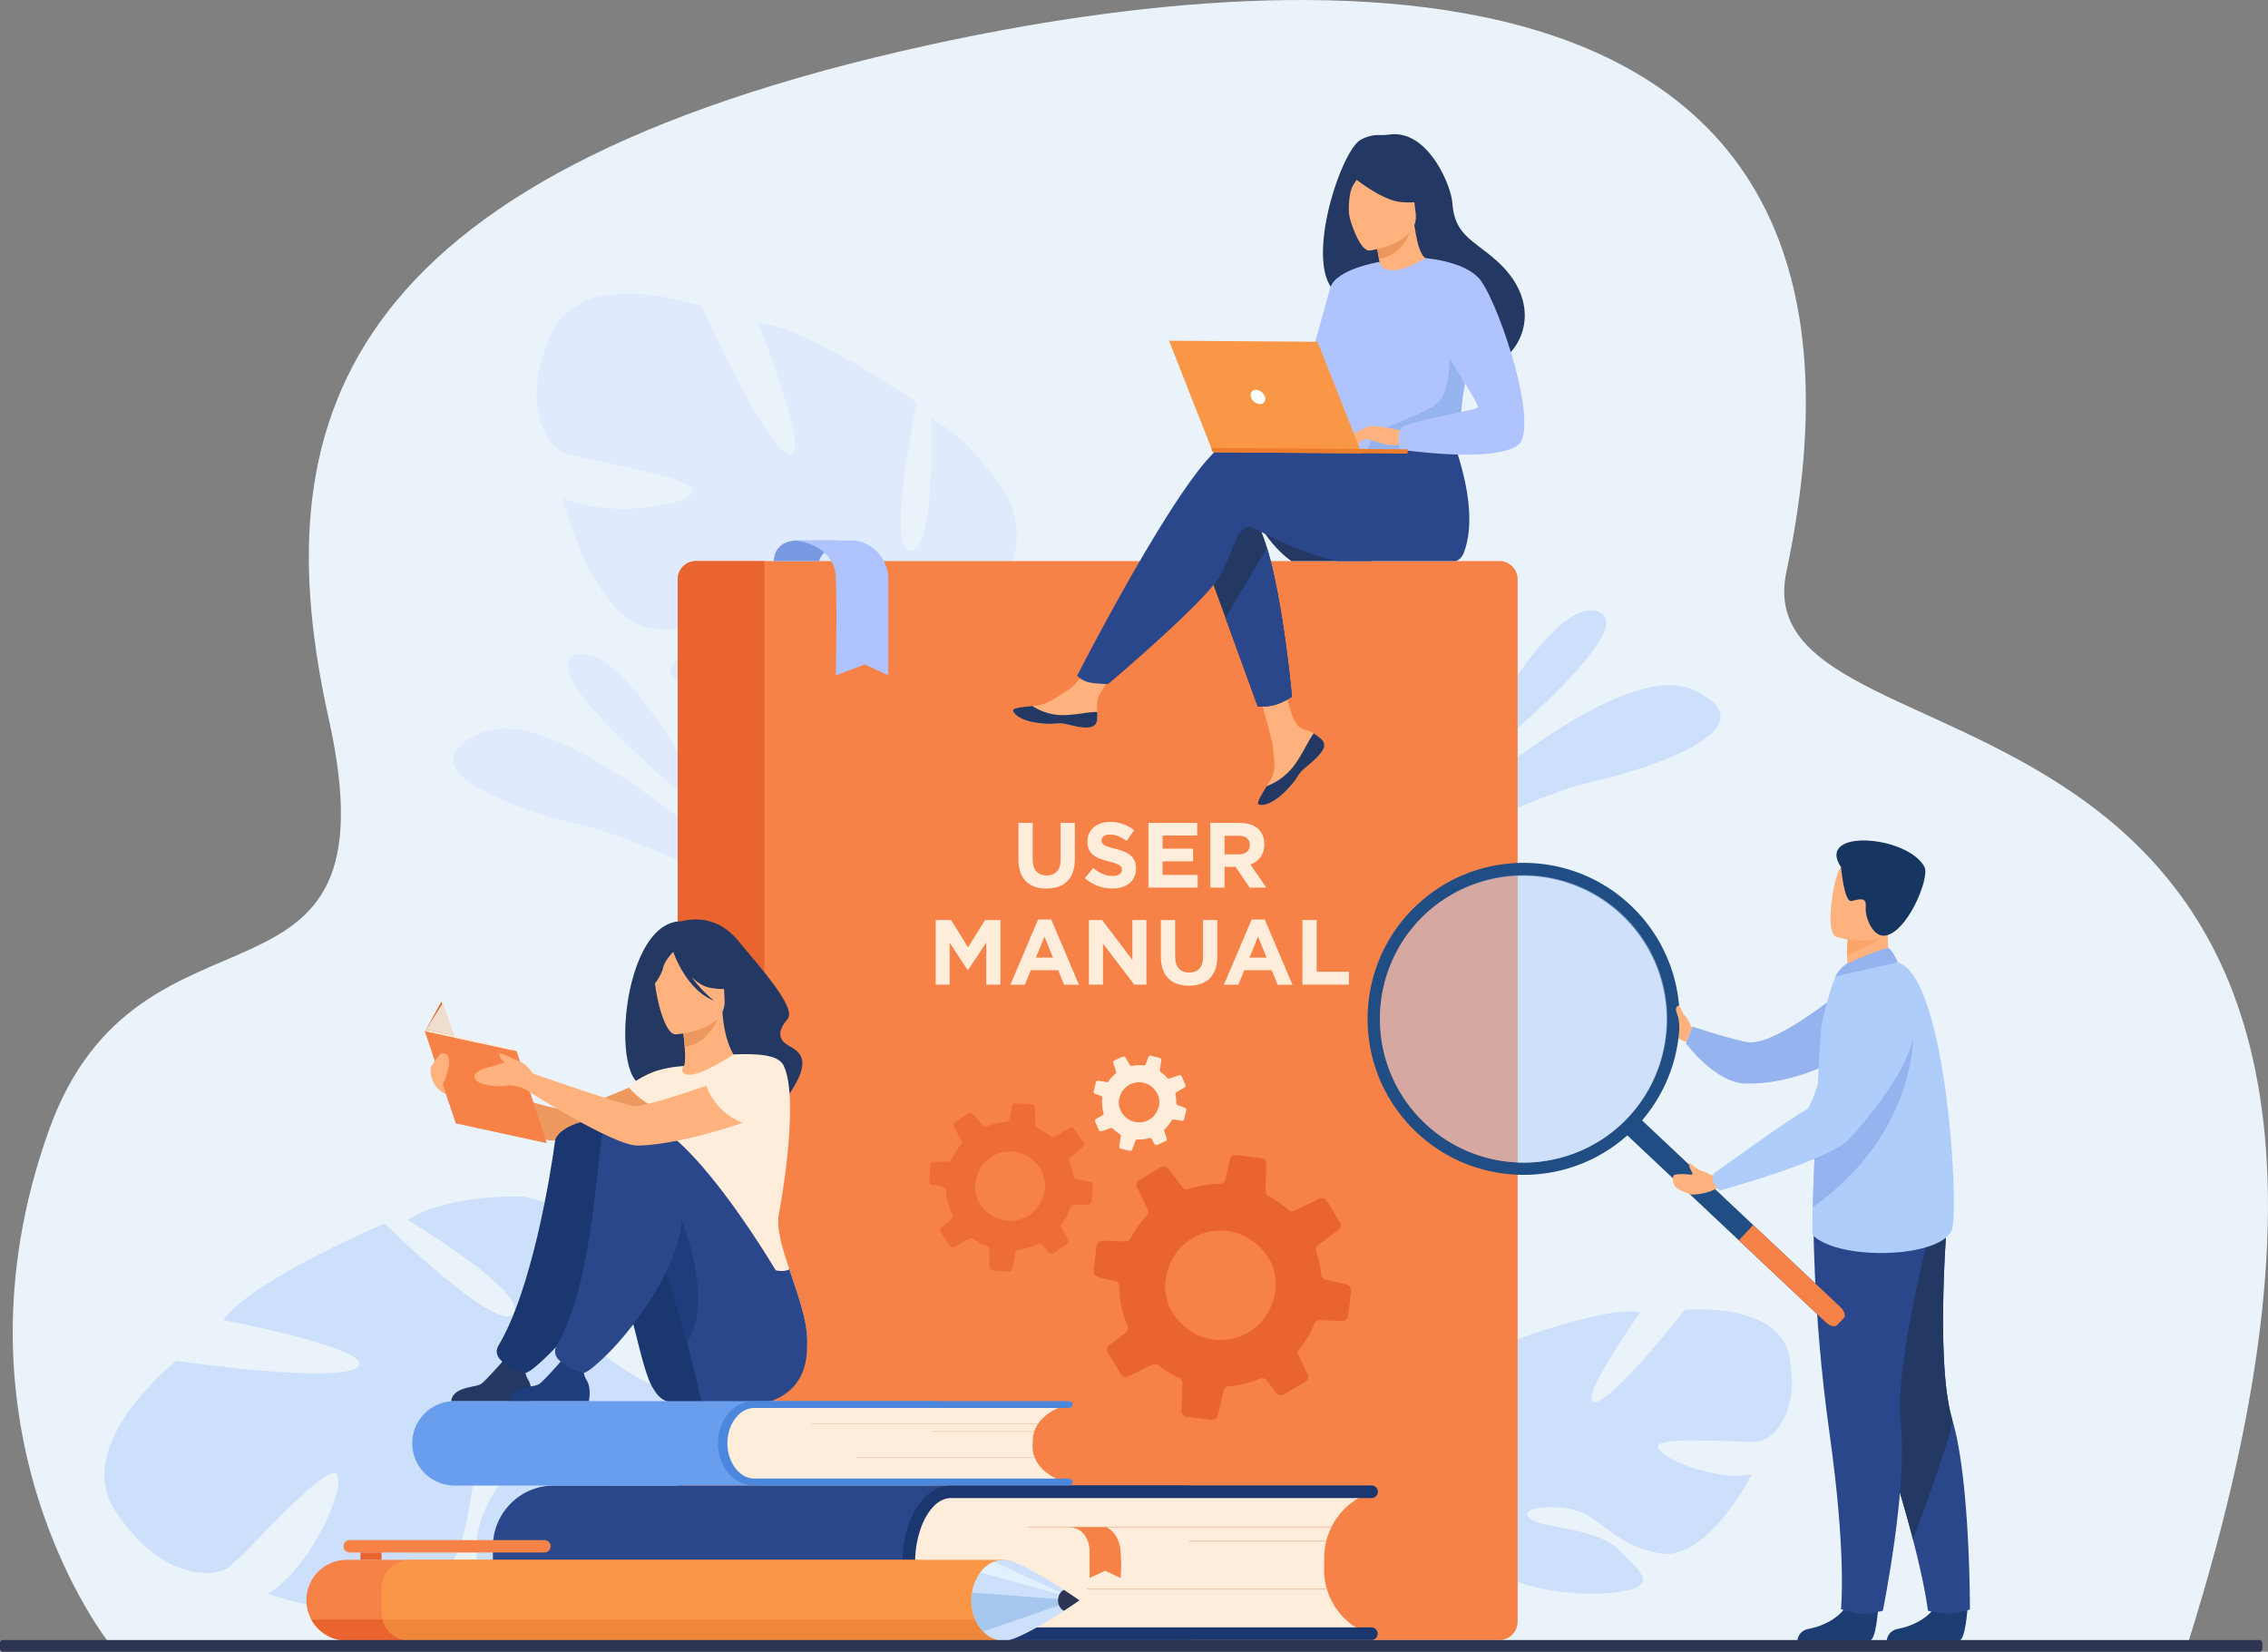 <svg id="_лой_1" data-name="‘лой_1" xmlns="http://www.w3.org/2000/svg" viewBox="0 0 2923.88 2129.44"><rect x="0" y="0" width="2923.88" height="2129.44" fill="#808080" stroke="none"/><title>tutorial</title><path d="M140.38,2117.73S-76.16,1845,63.16,1456.81c117.35-327,452.43-116.79,360.66-530.13-83.23-374.93,1.46-699.89,775.29-869.07C1698.59-51.59,2477.93-89.16,2303,737.27c-62.26,294.23,936.78,49.64,517.93,1380.46Z" style="fill:#ebf3fa"/><path d="M2306.94,1749.39c-13.35-72.73-135.24-60.48-135.24-60.48s-91.86,117.71-115.82,118.7,58.89-116,58.89-116c-45.58-8.26-167.34,38.32-167.34,38.32s-4.66,145.86-28.13,140.92S1930,1741.94,1930,1741.94c-45.57,9.64-91.38,58.06-91.38,58.06-58.89,80.16,47.08,151.65,47.08,151.65s-2.7,50.51-38.63,105.72h0s-7.91,10.09-16.56,27.64l12.12,1q1.89-4.76,4.07-9.14a.05.05,0,0,1,0-.05l.06-.13c1-1.8,2.4-4.37,4.16-7.49h0s0,0,0,0c4.3-6.94,7.25-12.09,9.16-15.82,0,0,0,0,0,0,13-21.83,31.44-50.15,42.62-55.48a23.48,23.48,0,0,1-2.14-5.78l2.14,5.78c17,46.18,120.17,62.22,179,55.16s35-25.44,6-54.49S1993.05,1971,1974.65,1959s10.61-20,48.9-13.84,54.35,46.3,116.1,57.4,118.91-102,118.91-102c-44.09,9.76-119.18-20.36-120.91-35.42s112.26-4.1,130.41-7.07S2320.3,1822.13,2306.94,1749.39Z" style="fill:#cde0fb"/><path d="M148.7,1948c-57.38-87.09,78.68-193.54,78.68-193.54s208.39,30.23,233.75,7.86S288,1701.71,288,1701.71c38.33-52.89,207.76-124.26,207.76-124.26s147.06,144,166.14,116S525.2,1572.67,525.2,1572.67c55.81-34.65,149.7-30,149.7-30,138.18,24.16,100,200.35,100,200.35s52,48.79,142.49,70h0s17.9,2.56,43.82,12l-11.36,12.86c-4.37-2-8.73-3.79-13.06-5.33,0,0,0,0-.08,0l-.18-.07c-2.77-.87-6.71-2.1-11.55-3.57h0c-11.16-2.87-19.18-5.23-24.76-7.18l-.05,0C865.62,1812,741,1987.25,674.22,2037.43s-60.41,8.18-59.3-49.61,69.61-120.4,76.67-150.55-30.33-10-63.3,33.62-10.16,100.17-62.21,171.72-220.62,12.13-220.62,12.13c54.41-33.07,101.49-137,88.55-154s-118.3,105.36-139.68,120S206.07,2035.11,148.7,1948Z" style="fill:#cde0fb"/><path d="M1876.17,1006.94s117.71-240,183.54-218.69S1876.17,1006.94,1876.17,1006.94Z" style="fill:#cde0fb"/><path d="M1791.52,1115.52s282-276.37,391.53-226S2116.27,994,2049,1008.72,1791.52,1115.52,1791.52,1115.52Z" style="fill:#cde0fb"/><path d="M926,1062.67S808.34,822.68,742.51,844,926,1062.67,926,1062.67Z" style="fill:#dfebfd"/><path d="M1010.69,1171.25s-282-276.38-391.53-226S686,1049.73,753.22,1064.45,1010.69,1171.25,1010.69,1171.25Z" style="fill:#dfebfd"/><path d="M710.46,430.58C750.73,340.64,904.65,395,904.65,395s81.72,181.4,112.42,190.26-39.58-168.74-39.58-168.74C1039.09,420.23,1182,519,1182,519s-40,190.28-8.11,191.31S1200.75,540,1200.75,540c55.94,26.88,100,104,100,104,50.91,122.38-108.87,181.43-108.87,181.43s-12.45,66.25,16.61,149.07h0s7.06,15.56,12.71,41l-16-2.53c-.63-4.5-1.42-8.88-2.39-13.11a.08.08,0,0,0,0-.08c0-.06,0-.12,0-.18-.7-2.65-1.73-6.42-3-11v0c-3.38-10.35-5.57-17.94-6.85-23.38a.11.11,0,0,1,0-.05c-9.91-32.37-24.85-74.86-37.63-85.3a31.43,31.43,0,0,0,4.58-6.8l-4.58,6.8c-36.67,54.4-175.23,42.58-249.11,14.88s-37.19-44,9.43-72.45,131.29-5.66,158.9-15.35-7.43-29.26-58.94-33.37-85,42.77-168.43,37.63S725.33,641.56,725.33,641.56c54,26.57,160.71,11.31,167.71-7.65s-144-40.77-166.59-50.35S670.19,520.52,710.46,430.58Z" style="fill:#dfebfd"/><path d="M1956.5,746.89V2090.72a23.6,23.6,0,0,1-23.6,23.6H897.29a23.61,23.61,0,0,1-23.61-23.6V746.89a23.6,23.6,0,0,1,23.61-23.6H1932.9A23.59,23.59,0,0,1,1956.5,746.89Z" style="fill:#f78248"/><path d="M985.36,723.29v1391H897.29a23.61,23.61,0,0,1-23.61-23.6V746.89a23.6,23.6,0,0,1,23.61-23.6Z" style="fill:#ea642f"/><path d="M1313,1108.52v-47.65h18.34V1108c0,13.58,6.79,20.61,18,20.61s18-6.79,18-20v-47.77h18.34v47.06c0,25.25-14.17,37.64-36.57,37.64S1313,1133.06,1313,1108.52Z" style="fill:#ffeddc"/><path d="M1398.59,1132.11l10.84-13c7.51,6.2,15.37,10.13,24.9,10.13,7.51,0,12-3,12-8.1,0-4.65-2.86-7-16.79-10.6-16.8-4.29-27.64-8.94-27.64-25.74,0-15.12,12.15-25.13,29.19-25.13a48.27,48.27,0,0,1,31,10.6l-9.53,13.82c-7.39-5.12-14.66-8.22-21.68-8.22s-10.73,3.22-10.73,7.51c0,5.48,3.58,7.26,18,10.95,16.92,4.41,26.45,10.49,26.45,25.26,0,16.56-12.63,25.85-30.62,25.85A53.1,53.1,0,0,1,1398.59,1132.11Z" style="fill:#ffeddc"/><path d="M1480.55,1060.87h62.9v16.32h-44.67v16.92h39.31v16.32h-39.31v17.51H1544v16.32h-63.49Z" style="fill:#ffeddc"/><path d="M1560.36,1060.87h38.12c10.6,0,18.82,3,24.3,8.46,4.65,4.64,7.15,11.2,7.15,19.3,0,13.46-7.27,21.92-17.87,25.85l20.37,29.78H1611l-18.11-26.69H1578.7v26.69h-18.34Zm36.93,40.5c8.93,0,14-4.76,14-12,0-7.86-5.48-11.91-14.41-11.91H1578.7v23.94Z" style="fill:#ffeddc"/><path d="M1206.34,1186.06h19.77l21.92,35.26,21.92-35.26h19.78v83.39H1271.5V1215L1248,1250.63h-.48l-23.22-35.26v54.08h-18Z" style="fill:#ffeddc"/><path d="M1338.32,1185.47h16.92l35.74,84H1371.8l-7.63-18.7h-35.26l-7.62,18.7h-18.71Zm19.3,49.08-11.08-27-11.08,27Z" style="fill:#ffeddc"/><path d="M1403.84,1186.06h16.91l39.07,51.35v-51.35h18.11v83.39h-15.6l-40.39-53v53h-18.1Z" style="fill:#ffeddc"/><path d="M1496.63,1233.71v-47.65H1515v47.18c0,13.58,6.79,20.61,18,20.61s18-6.79,18-20v-47.77h18.35v47.06c0,25.25-14.18,37.64-36.58,37.64S1496.63,1258.25,1496.63,1233.71Z" style="fill:#ffeddc"/><path d="M1613.61,1185.47h16.91l35.74,84h-19.18l-7.62-18.7H1604.2l-7.63,18.7h-18.7Zm19.29,49.08-11.07-27-11.08,27Z" style="fill:#ffeddc"/><path d="M1679.12,1186.06h18.34v66.71H1739v16.68h-59.92Z" style="fill:#ffeddc"/><g style="opacity:0.7"><path d="M1230.83,1607.29l18.94-10.44a4.77,4.77,0,0,1,5,.27q2.84,2,5.86,3.72a81.27,81.27,0,0,0,11.5,5.53,4.73,4.73,0,0,1,3.06,4.36l.42,22.59a4.64,4.64,0,0,0,4.36,4.57l20.61,1.41a4.59,4.59,0,0,0,4.82-3.76l3.65-20.48a4.62,4.62,0,0,1,4-3.82,83.61,83.61,0,0,0,25.22-7.6,4.75,4.75,0,0,1,5.66,1.24l8.12,9.71a4.8,4.8,0,0,0,6.29.91l17-11.44a4.13,4.13,0,0,0,.92-.79,4.63,4.63,0,0,0,.58-5.34l-7.78-14.15-1.91-3.45a82.79,82.79,0,0,0,6.55-9.67,84.19,84.19,0,0,0,6.53-14.16,4.61,4.61,0,0,1,4.28-3.11l18.2-.32a4.78,4.78,0,0,0,4.68-4.46l1.08-15.76.3-4.52a4.84,4.84,0,0,0-4-5.1l-17.12-3.07a4.6,4.6,0,0,1-3.83-3.85,82.64,82.64,0,0,0-4.65-17.11c-.15-.49-.34-.93-.53-1.39a2.26,2.26,0,0,1-.16-.48,4.7,4.7,0,0,1,1.53-5l15.74-13.22a3.2,3.2,0,0,0,.5-.47,4.81,4.81,0,0,0,.4-5.79l-11.37-17a4.77,4.77,0,0,0-6.26-1.52l-19.75,10.9a4.6,4.6,0,0,1-5.2-.47,84.09,84.09,0,0,0-10.59-7.25c-2-1.15-4-2.22-6.08-3.19a4.84,4.84,0,0,1-2.77-4.3l-.41-21.72a4.65,4.65,0,0,0-4.33-4.54l-20.39-1.36a4.86,4.86,0,0,0-5.12,4l-2.89,16.21a4.75,4.75,0,0,1-4.37,3.93,83.13,83.13,0,0,0-25.1,5.46,4.74,4.74,0,0,1-5.39-1.38l-11.91-14.19a4.88,4.88,0,0,0-6.44-.92l-16.94,11.32a4.67,4.67,0,0,0-1.49,6.17l.44.83,9.05,16.44a4.78,4.78,0,0,1-.55,5.43v0a82.5,82.5,0,0,0-8.45,12c-1.34,2.31-2.52,4.65-3.63,7a4.69,4.69,0,0,1-4.2,2.77l-18.48.33a4.84,4.84,0,0,0-4.76,4.52l-1.37,20.3a5.29,5.29,0,0,0,.19,1.66,4.84,4.84,0,0,0,3.72,3.36l13.68,2.41a4.82,4.82,0,0,1,3.63,3.05,4.7,4.7,0,0,1,.28,1.31,83.06,83.06,0,0,0,8.54,31.7,4.66,4.66,0,0,1-.61,5.1,4.39,4.39,0,0,1-.57.57l-12.76,10.69a4.76,4.76,0,0,0-.9,6.27l.26.4,11.08,16.57A4.82,4.82,0,0,0,1230.83,1607.29Zm103.75-108.89a56.07,56.07,0,0,1,6.49,8c3.79,5.74,6.6,16.12,6.14,23,0,.74-.12,1.46-.18,2.19-4.53,44.1-58.43,58-83.63,20.74-3.29-4.87-5.81-12.9-6.37-19.63a30.67,30.67,0,0,1,0-4.38,51.49,51.49,0,0,1,4.09-17C1273.71,1482.67,1311.38,1474.8,1334.58,1498.4Z" style="fill:#ea642f"/></g><path d="M1420,1458.41l11.85-4a2.78,2.78,0,0,1,2.81.67c1,.93,1.93,1.84,3,2.71a46.85,46.85,0,0,0,6,4.32,2.74,2.74,0,0,1,1.31,2.79l-2.06,12.92a2.69,2.69,0,0,0,2,3l11.6,2.89a2.65,2.65,0,0,0,3.12-1.65l4.16-11.31a2.67,2.67,0,0,1,2.67-1.76,48.51,48.51,0,0,0,15.14-1.77,2.75,2.75,0,0,1,3.11,1.27l3.64,6.36a2.78,2.78,0,0,0,3.49,1.16l10.86-4.79a2.65,2.65,0,0,0,.61-.36,2.68,2.68,0,0,0,.87-3l-3-8.86-.74-2.15a48.36,48.36,0,0,0,9.88-12.26,2.66,2.66,0,0,1,2.75-1.33l10.4,1.66a2.75,2.75,0,0,0,3.12-2.07l2.22-8.87.62-2.54a2.79,2.79,0,0,0-1.74-3.31l-9.45-3.48a2.67,2.67,0,0,1-1.78-2.58,48.69,48.69,0,0,0-.92-10.23c0-.29-.1-.56-.16-.85a.9.9,0,0,1,0-.28,2.71,2.71,0,0,1,1.38-2.7l10.31-5.93a2.7,2.7,0,0,0,.33-.22,2.79,2.79,0,0,0,.82-3.26l-4.76-10.84a2.75,2.75,0,0,0-3.41-1.5l-12.36,4.21a2.67,2.67,0,0,1-2.92-.8,49.11,49.11,0,0,0-5.29-5.2c-1-.86-2.08-1.68-3.15-2.44a2.82,2.82,0,0,1-1.14-2.73l2-12.42a2.69,2.69,0,0,0-2-3l-11.48-2.85a2.8,2.8,0,0,0-3.32,1.76l-3.3,8.94a2.76,2.76,0,0,1-2.89,1.8,48.05,48.05,0,0,0-14.85.56,2.77,2.77,0,0,1-2.94-1.33l-5.34-9.3a2.85,2.85,0,0,0-3.58-1.18l-10.8,4.74a2.71,2.71,0,0,0-1.48,3.36l.17.52,3.49,10.29a2.75,2.75,0,0,1-.86,3h0a48,48,0,0,0-6,6c-1,1.18-1.91,2.39-2.79,3.64a2.72,2.72,0,0,1-2.67,1.16l-10.56-1.69a2.81,2.81,0,0,0-3.18,2.09l-2.83,11.43a3.22,3.22,0,0,0-.07,1,2.84,2.84,0,0,0,1.79,2.29l7.55,2.76a2.79,2.79,0,0,1,1.76,2.1,2.89,2.89,0,0,1,0,.78,48.07,48.07,0,0,0,1.65,18.93,2.69,2.69,0,0,1-1.25,3.11l-8.35,4.8a2.75,2.75,0,0,0-1.15,3.48l.11.25,4.63,10.57A2.79,2.79,0,0,0,1420,1458.41Zm70.16-51.52a32.09,32.09,0,0,1,2.88,5.25,25.27,25.27,0,0,1,1.16,13.72c-.1.42-.21.83-.32,1.23-7,24.67-39.17,27.11-49.75,3.34a26.17,26.17,0,0,1-1.64-11.83,17.06,17.06,0,0,1,.43-2.5,29.61,29.61,0,0,1,4-9.25A25.92,25.92,0,0,1,1490.12,1406.89Z" style="fill:#ffeddc"/><path d="M1454.71,1774.34l30.71-14.92a7.56,7.56,0,0,1,7.85.84q4.31,3.33,9,6.34a126.62,126.62,0,0,0,17.67,9.66,7.47,7.47,0,0,1,4.47,7.13l-1.18,35.67a7.34,7.34,0,0,0,6.51,7.56l32.39,3.9a7.24,7.24,0,0,0,7.9-5.53l7.43-32a7.28,7.28,0,0,1,6.63-5.69,132.15,132.15,0,0,0,40.39-9.92,7.52,7.52,0,0,1,8.84,2.4l12,16a7.59,7.59,0,0,0,9.84,2l27.79-16.64a6.84,6.84,0,0,0,1.52-1.19,7.26,7.26,0,0,0,1.35-8.36l-11.12-23-2.72-5.59a132,132,0,0,0,22.57-36.52,7.28,7.28,0,0,1,7-4.55l28.73,1a7.54,7.54,0,0,0,7.74-6.65l3-24.77.84-7.1A7.63,7.63,0,0,0,1736,1656l-26.75-6.23a7.27,7.27,0,0,1-5.72-6.38,131.54,131.54,0,0,0-5.94-27.37,23.41,23.41,0,0,0-.72-2.24,4.35,4.35,0,0,1-.22-.76,7.47,7.47,0,0,1,2.83-7.77l25.9-19.56a5.1,5.1,0,0,0,.82-.71,7.56,7.56,0,0,0,1.11-9.09l-16.55-27.73a7.54,7.54,0,0,0-9.75-2.92l-32,15.58a7.26,7.26,0,0,1-8.16-1.17,132.09,132.09,0,0,0-16.1-12.28q-4.61-3-9.34-5.54a7.66,7.66,0,0,1-4-7l1.13-34.28A7.33,7.33,0,0,0,1626,1493l-32-3.81a7.65,7.65,0,0,0-8.39,5.88l-5.88,25.32a7.54,7.54,0,0,1-7.22,5.85,131.46,131.46,0,0,0-40,6.55,7.47,7.47,0,0,1-8.39-2.6l-17.62-23.36a7.74,7.74,0,0,0-10.09-2l-27.63,16.48a7.39,7.39,0,0,0-2.87,9.6l.64,1.35,12.93,26.66a7.57,7.57,0,0,1-1.31,8.53l0,0a129.92,129.92,0,0,0-14.31,18.25c-2.29,3.53-4.36,7.12-6.3,10.79a7.4,7.4,0,0,1-6.84,4l-29.17-1a7.67,7.67,0,0,0-7.89,6.74l-3.81,31.91a8.25,8.25,0,0,0,.16,2.64,7.61,7.61,0,0,0,5.6,5.59l21.38,4.92a7.64,7.64,0,0,1,5.48,5.11,8.38,8.38,0,0,1,.33,2.09,131.13,131.13,0,0,0,10.87,50.69,7.39,7.39,0,0,1-1.37,8,8.51,8.51,0,0,1-1,.84l-21,15.82a7.5,7.5,0,0,0-1.93,9.81l.38.65,16.11,27A7.63,7.63,0,0,0,1454.71,1774.34Zm172.51-163.25a87.57,87.57,0,0,1,9.57,13.24c5.51,9.35,9.09,25.94,7.8,36.74-.13,1.16-.29,2.3-.46,3.44-10.73,69.18-96.87,86.66-133.58,25.88-4.79-8-8.11-20.82-8.43-31.47a45.93,45.93,0,0,1,.31-6.91,81.06,81.06,0,0,1,7.83-26.41C1532.5,1581.31,1592.55,1572,1627.22,1611.09Z" style="fill:#ea642f"/><path d="M1026.24,696.8s-27.72-.59-28.66,26.49h58.27s6.11-20.21,24-13.24V696.8Z" style="fill:#7999e2"/><path d="M1026.24,696.8s49.35,4.7,51.23,47,0,126.88,0,126.88l37.59-14.09,30.07,14.09V741.91s-2.81-38.53-43.23-45.11Z" style="fill:#aec3ff"/><path d="M1768.66,723.35h-103.8c-7.19-5-20.74-16.08-33.61-34.89q-3.72-5.41-7.29-11.7C1610.64,653.19,1733.84,707.62,1768.66,723.35Z" style="fill:#233862"/><path d="M1704.66,954.3c2.79,3.23,3.12,6.82,1.7,10.65a.05.05,0,0,1,0,0c-2.61,7.08-11.15,14.94-21,22.78-1.27,1-2.39,1.92-3.38,2.77l-.75.67-.59.52c-9.24,8.4-5.8,10.37-22.42,27.43-19,19.45-31.91,19.71-35.59,17.9-3.1-1.54,3.3-11.88,10.41-23.5l1-1.7c1-1.54,1.89-3.11,2.82-4.67,8.33-14,6.26-20.59,4.46-41.5-1.46-17-25.75-95.09-25.75-95.09l36.1-6s10.42,62.11,22.32,71.75c6.36,5.14,13.52,5.25,19.64,9.07.43.27.86.54,1.27.82C1698.33,948.64,1701.87,951.06,1704.66,954.3Z" style="fill:#ffb27d"/><path d="M1704.66,954.3c2.79,3.23,3.12,6.82,1.7,10.65a.05.05,0,0,1,0,0c-3.19,7.07-11.51,14.89-21.09,22.71-1.25,1-2.35,2-3.34,2.84l-.75.67-.59.52c-9.24,8.4-5.8,10.37-22.42,27.43-19,19.45-31.91,19.71-35.59,17.9-3.1-1.54,3.3-11.88,10.41-23.5a80.25,80.25,0,0,0,33.71-24.48c11.43-14.38,19.12-32.9,26.91-43.61.43.27.86.54,1.27.82C1698.33,948.64,1701.87,951.06,1704.66,954.3Z" style="fill:#233862"/><path d="M1414.07,929.72c-2.31,11.12-18.16,9.15-35.85,4.69s-13.52.73-38.73-2.24S1306.71,919.73,1306,916c-.66-3.33,11.81-4.42,25.19-5.87,1.69-.17,3.38-.37,5.07-.57,15.11-1.78,26.23-11.45,40-19.35,13-7.49,32.64-38.22,32.64-38.22l34.58,3s-18.35,27.45-25.46,39.39c-4.18,7-4,16.35-3.56,23.55A44.25,44.25,0,0,1,1414.07,929.72Z" style="fill:#ffb27d"/><path d="M1378.22,934.41c-17.7-4.45-13.52.73-38.73-2.24S1306.71,919.73,1306,916c-.66-3.33,11.81-4.42,25.19-5.87l.13.26a71.07,71.07,0,0,0,36,11.49c17.11.53,35.27-4.24,47.09-4a44.25,44.25,0,0,1-.35,11.83C1411.76,940.84,1395.91,938.87,1378.22,934.41Z" style="fill:#233862"/><path d="M1665.58,898.33s-2.41,1.57-6,3.56a80.55,80.55,0,0,1-15.76,6.85,63.87,63.87,0,0,1-16.22,2.11c-3.76,0-6.22-.22-6.22-.22l-41.44-113.94-7.48-20.6-8-21.92-2.77-7.63-13.49-37.1s33-84.55,66.59-44.24c4.09,4.91,7.93,12,11.52,20.82,2.45,6,4.78,12.72,7,20,1.66,5.48,3.27,11.28,4.82,17.31,4.19,16.41,7.89,34.54,11.14,52.74C1660.11,836.87,1665.58,898.33,1665.58,898.33Z" style="fill:#233862"/><path d="M1886.83,713.33a18,18,0,0,1-9.59,10H1724.32c-36.79-7.61-72-24.44-93.07-34.89-1.75-.87-3.38-1.69-4.92-2.44-7.2-3.58-12.17-6-14.2-6.44-12.78-2.67-19.35,18.16-30.18,43.77-2.21,5.22-4.58,10.62-7.23,16.07-1.89,3.89-5.44,8.93-10.24,14.75q-1.32,1.61-2.77,3.3c-37.18,43.42-132.89,124.29-132.89,124.29s-1.13,0-3,0c-5.85-.11-18.9-.65-25.15-3a38.5,38.5,0,0,1-8.15-4.23,18.6,18.6,0,0,1-3.87-3.48S1503.23,647,1562.52,586v0c.86-.89,1.71-1.73,2.55-2.54,6.48-6.33,12.23-10.5,17-12,20.2-6.36,150.9.74,150.9.74l4.17-6.79,7-.49,1.2-.08,5.82-.43h0l8-.56,11.94-.85,32.3-2.29,5.19-.37,59.72-4.24s2.72,6.14,6.4,16.32c1.44,4,3,8.56,4.64,13.63C1890,619.4,1902.48,673.78,1886.83,713.33Z" style="fill:#2b478b"/><path d="M1926.42,333.49c-29.85-25.47-51.14-31.78-54.1-72.11-1.6-21.89-31-94.31-80.72-88a75.15,75.15,0,0,1-12.53.73,46.47,46.47,0,0,0-25.27,6.34c-23.94,14-68,143.6-38.3,189.14a33,33,0,0,0,23.7,15.24L1743,387h0c5.34,3,11.22,6.3,17.44,9.82,35.13,19.81,81.13,46,104.69,59.24h0q2.13,1.21,4,2.27l6.85,3.81c2.76,1.51,4.37,2.35,4.5,2.35a102.81,102.81,0,0,0,14.57,4.11c11.85,2.46,28.44,3.84,40-3.71a63.79,63.79,0,0,0,12.66-11C1971.7,427.19,1978,377.5,1926.42,333.49Z" style="fill:#233862"/><path d="M1778.49,363.24c-.2.13,22.92,8.2,38.47,1.45,14.62-6.34,25.84-30.25,25.62-30.27-6.63-.35-13.87-6.2-19.21-44.29l-2.83,1-47.61,16.76s3.33,15.26,5.46,29.78C1780.18,349.86,1781.1,361.53,1778.49,363.24Z" style="fill:#ffb27d"/><path d="M1772.93,307.88s2,10.69,4.85,26c27.31-4.72,38.81-28,42.76-42.74Z" style="fill:#ed975d"/><path d="M1765.75,323s65-8.26,59.27-48.68-1.26-68.71-43-65.15-47.61,20.14-49,34.1S1748.69,324.06,1765.75,323Z" style="fill:#ffb27d"/><path d="M1735.54,221.11s41.34,36.13,69.61,39.22,39-5.91,39-5.91A110.58,110.58,0,0,1,1817.74,218a19.87,19.87,0,0,0-16.31-11.84C1781.24,204.31,1743,203.24,1735.54,221.11Z" style="fill:#233862"/><path d="M1761.57,218.08s-14,13.36-18.47,23.3c-4.29,9.6-5.72,32.62-2.42,41.8,0,0-21.38-42.31-9-62.71C1744.89,198.85,1761.57,218.08,1761.57,218.08Z" style="fill:#233862"/><path d="M1723.11,458.56c1,131.54-.2,104,14.1,116.63,3.45,3,13.18,4.88,26,5.82,40.31,3,111.25-3.18,114-10.62,9.48-25.72,3-33.78,11-73.2.84-4.2,1.87-8.73,3.08-13.67,6.67-27.08,13-36.26-9.62-80-20.54-39.61-41.94-71.79-43.9-70.65-55.15,32.22-59.39,4.78-59.39,4.78S1722.6,394.4,1723.11,458.56Z" style="fill:#aec3ff"/><path d="M1665.58,898.33s-2.41,1.57-6,3.56a80.55,80.55,0,0,1-15.76,6.85,63.87,63.87,0,0,1-16.22,2.11c-3.76,0-6.22-.22-6.22-.22l-41.44-113.94,12.14-20.6,31.07-52.74,10.2-17.31c1.66,5.48,3.27,11.28,4.82,17.31,4.19,16.41,7.89,34.54,11.14,52.74C1660.11,836.87,1665.58,898.33,1665.58,898.33Z" style="fill:#2b478b"/><path d="M1778.39,337.66s-56.59,9.19-63.4,33.47-46.87,167.07-46.87,167.07,28.69,5.37,42.06-7.81,47.06-122.82,47.06-122.82Z" style="fill:#aec3ff"/><path d="M1763.21,581c40.31,3,111.25-3.18,114-10.62,9.48-25.72,3-33.78,11-73.2l-19.06-54.91s2.78,61-15.32,76.93S1780,549.66,1771.14,563C1766.87,569.4,1764.06,575.84,1763.21,581Z" style="fill:#95b3ef"/><path d="M1809.6,555.68s-39.73-9.14-46.17-5.65-22.23,16.23-24.22,20.69,14.31-3.29,19.61-4.67c3.43-.9,12.42,2.3,16.88,3.82,18.73,6.39,30.26,3.25,30.26,3.25Z" style="fill:#ffb27d"/><path d="M1837.82,332.86s53.4,3.67,71.71,29.59c25.78,36.5,76.33,191.61,46.59,212-33.5,23-151.75,5-151.75,5s-3.81-18.44,1.74-27.3,94.7-22.63,98.84-26.71-50.81-80.52-50.73-92.85S1837.82,332.86,1837.82,332.86Z" style="fill:#aec3ff"/><path d="M1761.42,561.09s-8.41,10.69-11.15,12a8.18,8.18,0,0,1-4.5.93l5.68-10.07Z" style="fill:#ffb27d"/><path d="M1763.43,550l-24.32,11.6s1,1.69,4,1.58,10.54-2.82,10.54-2.82Z" style="fill:#ffb27d"/><polygon points="1755.45 584.41 1563.73 583.05 1507.07 439.23 1698.5 440.58 1755.45 584.41" style="fill:#f99746"/><polygon points="1561.52 577.45 1814.7 579.24 1814.66 584.82 1563.73 583.05 1561.52 577.45" style="fill:#ed7d2b"/><path d="M1612.63,511.68c-1.41-5.05,1.54-9.11,6.58-9.08s10.27,4.16,11.68,9.21-1.53,9.12-6.58,9.09S1614,516.74,1612.63,511.68Z" style="fill:#fff"/><rect x="635.43" y="1915.14" width="969.72" height="199.18" rx="78.79" transform="translate(2240.58 4029.45) rotate(180)" style="fill:#2b478b"/><path d="M1172,1988.23l-.7,43.53a69.75,69.75,0,0,0,68.62,70.84l514.82,8.22.14-8.67A88.71,88.71,0,0,1,1707,2022l.24-15.31a88.73,88.73,0,0,1,50.37-78.62v-.18l-514.82-8.22A69.73,69.73,0,0,0,1172,1988.23Z" style="fill:#ffeddc"/><path d="M1768.21,2114.32H1225.84c-35,0-62.39-43.78-62.39-99.66s27.4-99.65,62.39-99.65h542.37a8.15,8.15,0,0,1,0,16.3H1225.84c-25,0-46.08,38.17-46.08,83.35s21.1,83.35,46.08,83.35h542.37a8.16,8.16,0,0,1,0,16.31Z" style="fill:#1b3770"/><rect x="1324.84" y="1968.12" width="391.62" height="1.18" style="fill:#e8c2a3"/><rect x="1532.77" y="1986.26" width="177.07" height="1.18" style="fill:#e8c2a3"/><rect x="1400.95" y="2048.11" width="308.89" height="1.18" style="fill:#e8c2a3"/><path d="M1426.16,1968.71s16.43,6.88,18.38,30.09,0,35.58,0,35.58l-19.83-9.43-20,9.43v-36.29s-.74-29.38-28.07-29.38Z" style="fill:#f78248"/><g id="girl_2" data-name="girl 2"><path d="M879.29,1187.66s40.35-13.31,71.37,24,76.46,87.73,64.66,102-14.15,26,2.77,35.19,25.85,21.3.94,59.39c-16.25,24.87-19.72-8.23-69.08-6.59s-87.11-23.27-103.62-9.58C784.05,1443.72,793.12,1186.25,879.29,1187.66Z" style="fill:#233862"/><path d="M863.87,1378.16s-113.43,53.64-135.25,52.69S566,1384,566,1384l3.42,23.13s103.79,59.69,140.07,63.08c35.72,3.33,157.87-32.06,169.66-39.53S898.14,1385.72,863.87,1378.16Z" style="fill:#ed985f"/><path d="M849.75,1430.74c10.56,7.32,23.8,13.37,40.42,17.2,62.31,14.4,86.19-38.26,95.15-74.41a53.73,53.73,0,0,0-21.11-6.49c-4.5-.53-9.23-.88-13.16-1.07-7-5.36-17.42-27.29-19.72-61.35l-2.93.79-49.11,13.44s2.25,15.61,3.35,30.36c.85,11.55,1,22.58-1.2,25.28-3.83.83-6.13,1.37-6.13,1.37a.1.1,0,0,1,0,.05A316,316,0,0,0,849.75,1430.74Z" style="fill:#ffb27d"/><path d="M879.29,1318.86s2.26,15.59,3.35,30.36c27.82-2.79,40.73-29.27,45.76-43.8Z" style="fill:#ed985f"/><path d="M871,1333.51s66-3.64,63.13-44.73,3.67-69.23-38.61-68.64-49.36,16.85-51.73,30.8S853.73,1333.4,871,1333.51Z" style="fill:#ffb27d"/><path d="M844.09,1228c9.31-13.09,17.21-10.93,21.79-7.52,34.63-22.41,60,5.23,60,5.23,6.53,29.16,29,44.52,29,44.52s-11.49,8.29-39.71,3.15c-8.63-1.57-16.62-7-23.56-13.88a154.11,154.11,0,0,0,28.8,30.45c-34.2-12.93-50.8-58-52.47-62.79-3.77,3.9-11.14,12.33-13,20.2-2.54,10.7-13.48,27.42-19.81,27.14C835.08,1274.45,830.13,1247.58,844.09,1228Z" style="fill:#233862"/><path d="M844.56,1427.55c-3.57,31.82,1.73,45.86,34.73,119.35,27.89,62.12-3.76,118-3.76,118s67.84,54.55,116.55,75.65c27.06,11.74,48.24,13.15,48.56-10.86.37-27.16-12.39-61.42-23.09-93.35-9.23-27.53-16.94-53.35-13.42-71.39,6-30.48,25.4-152.27,6-191.47-7-14.08-34.38-15.35-64.44-14.11-9.36,6-45,28.86-59.65,26-.15,0-.43-.1-.81-.18-6.9-1.73-6.9-5.85-3.75-10.76,0,0-13.54.15-31.7,5.08-20.68,5.64-40.29,21-40.29,21S823.64,1418.71,844.56,1427.55Z" style="fill:#ffeddc"/><path d="M867.39,1808.49a30.54,30.54,0,0,1-22-13.37l-2.54-3.82c-18.69-28.3-26-114.94-68-207.25-10.24-22.47-47-26.52-57-51.92,0,0-24.67-82.34,47.22-84.77s192.52,229.11,194.42,253.39C961.36,1724.27,1007,1824.24,867.39,1808.49Z" style="fill:#1b3770"/><path d="M581.68,1806.59H684s3.83-16.31-2.89-27.42c-5.94-9.82-3.66-15.42.74-23.55a39.83,39.83,0,0,1-17.23,3.25c-5.1-.3-10.49-2.61-15.22-5.36-4.4,5-23.26,26.39-29.15,30.63C613.55,1788.94,583.74,1787.23,581.68,1806.59Z" style="fill:#233862"/><path d="M715.53,1471.16c-6.16,46.19-30.22,192-72.66,263.09-13.68,22.93,34.48,35.79,34.74,35.72,6.46-1.69,17.21-12,22.17-16.46,34.46-31,104.4-119,104.4-189.47,0-34.37.61-100-24.39-116.7C764.4,1437.06,718,1452.82,715.53,1471.16Z" style="fill:#1b3770"/><path d="M785.5,1532.61c10,25.4,38.19,22.3,48.44,44.77.44.94.86,1.9,1.28,2.85,5.26,11.66,10.22,23.32,14.92,34.85,9.8,24.06,24.37,74.42,35.33,115.22,7.44,27.69,13.21,51,14.66,58.63a114.23,114.23,0,0,0,6.12,20.87c156.72,24.17,137-83.81,128.36-109-7.84-23-144.43-261.08-216.32-258.64S785.5,1532.61,785.5,1532.61Z" style="fill:#2b478b"/><path d="M656.79,1806.59H759.1s3.83-16.31-2.89-27.42c-6-9.82-3.67-15.42.73-23.55a39.8,39.8,0,0,1-17.23,3.25c-5.1-.3-10.49-2.61-15.21-5.36-4.41,5-23.26,26.39-29.15,30.63C688.66,1788.94,658.85,1787.23,656.79,1806.59Z" style="fill:#1e3d7c"/><path d="M835.22,1580.23c5.26,11.66,10.22,23.32,14.92,34.85,9.8,24.06,24.37,74.42,35.33,115.22.08.17.18.34.27.51,40.74-63.54-18-183.91-18-183.91C853.78,1553.31,843.05,1565.23,835.22,1580.23Z" style="fill:#1e3d7c"/><path d="M775.26,1467.89c-6.16,46.18-14.84,195.24-57.28,266.36-13.68,22.93,34.47,35.79,34.73,35.72,6.46-1.69,17.22-12,22.18-16.46,34.46-31,104.4-119,104.4-189.47,0-34.37-40.34-97.26-65.33-113.94C798.56,1439.82,777.7,1449.54,775.26,1467.89Z" style="fill:#2b478b"/><polygon points="547.91 1329.52 569.12 1291.25 585.77 1337.71 685.39 1428.5 587.93 1448.36 547.91 1329.52" style="fill:#ea642f"/><polygon points="665.97 1355.04 704.85 1473.77 587.93 1448.36 547.91 1329.52 665.97 1355.04" style="fill:#f78248"/><polygon points="661.48 1352.25 552.71 1327.83 547.91 1329.52 660.68 1353.9 661.48 1352.25" style="fill:#fcecdb"/><polygon points="661.48 1352.25 662.78 1354.36 660.68 1353.9 661.48 1352.25" style="fill:#eac5a4"/><polygon points="547.91 1329.52 570.84 1293.11 585.84 1335.27 552.71 1327.83 547.91 1329.52" style="fill:#efdece"/><path d="M631.18,1375.66c3.69-.71,11.6-3.69,19.61-5.89-2.39-1.86-5-4.14-5.79-6.48-1.43-4.51-2.38-6,2.38-4.54s21.43,9.08,21.43,9.08l0,0c9.47,2.76,18.2,16.15,18.2,16.15s117.22,41.2,131.33,41.91c21.82,1.1,167-52.38,167-52.38,34.27,7.56,26.59,49.67,14.79,57.15s-116.28,45.48-178.21,46.2c-31.37.36-145.47-73-145.47-73s-13.33-6.09-23.81-4.18-34.77,0-40-8.58S625,1376.85,631.18,1375.66Z" style="fill:#ffb27d"/><path d="M910.51,1399.9s13,41.12,57.59,50.47c0,0,73.66-22.69,37-72.87C1005.08,1377.5,968.82,1350.55,910.51,1399.9Z" style="fill:#ffeddc"/><path d="M555.08,1378.76h0a11.39,11.39,0,0,1,.39-3.35s10.51-16.62,13.95-17.3c10.48-2.07,10.48,11.74,8.26,20.64-1.55,6.2-3.81,15.17-7,18.38l4.46,13.23C553.8,1401.66,555.08,1378.76,555.08,1378.76Z" style="fill:#ffb27d"/><path d="M992.08,1740.59c27.06,11.74,48.24,13.15,48.56-10.86.37-27.16-12.39-61.42-23.09-93.35,0,0-14.73,10.16-46.45-13.1C946.08,1604.94,977.63,1699.72,992.08,1740.59Z" style="fill:#2b478b"/></g><path d="M395,2063a49.22,49.22,0,0,0,.39,6.35,52,52,0,0,0,51.66,45.7h732a52.06,52.06,0,0,0,0-104.11h-732A52,52,0,0,0,395,2063Z" style="fill:#f78248"/><path d="M450.85,2001.48h251a8,8,0,0,0,8-8h0a8,8,0,0,0-8-8h-251a8,8,0,0,0-8,8h0A8,8,0,0,0,450.85,2001.48Z" style="fill:#f78248"/><rect x="464.72" y="2001.48" width="27.21" height="9.42" transform="translate(956.64 4012.39) rotate(180)" style="fill:#ea642f"/><path d="M401.33,2087.86A52.17,52.17,0,0,0,447.07,2115H602.13v-27.15Z" style="fill:#ea642f"/><path d="M1328.07,2047.71v30.49a36.81,36.81,0,0,1-36.8,36.81H528.72a36.77,36.77,0,0,1-36.79-36.81v-30.49a36.79,36.79,0,0,1,36.79-36.81h762.55A36.8,36.8,0,0,1,1328.07,2047.71Z" style="fill:#f99746"/><path d="M1326.78,2087.86a36.77,36.77,0,0,1-35.51,27.15H528.72a36.78,36.78,0,0,1-35.51-27.15Z" style="fill:#ef873a"/><path d="M1252.33,2063.15c0,16.17,5.88,30.62,15.14,40.19.22.21.41.42.62.63,7.17,7.14,16.24,11.41,26.13,11.41,15.43,0,53.7-23.29,77.41-38.76,11.81-7.71,20-13.47,20-13.47s-8.21-5.77-20-13.48c-23.71-15.48-62-38.77-77.41-38.77a34.54,34.54,0,0,0-12.82,2.48,42,42,0,0,0-17.65,13.93,57.47,57.47,0,0,0-10.6,25.48c0,.11,0,.22,0,.33A64.38,64.38,0,0,0,1252.33,2063.15Z" style="fill:#cde0fb"/><path d="M1252.33,2063.15c0,16.17,5.88,30.62,15.14,40.19L1384.84,2063l-131.73-9.84A64.38,64.38,0,0,0,1252.33,2063.15Z" style="fill:#a6c7ed"/><path d="M1263.75,2027.31l117.08,32-99.43-45.9A42,42,0,0,0,1263.75,2027.31Z" style="fill:#e3f0ff"/><path d="M1364,2063.15c0,6.21,3.18,11.51,7.64,13.47,11.81-7.71,20-13.47,20-13.47s-8.21-5.77-20-13.48C1367.17,2051.62,1364,2056.92,1364,2063.15Z" style="fill:#2e3552"/><path d="M2181.28,1325.3s-3.55-8-5.85-11.77-12.14-14.87-13.81-12.36-8.37,19.4-4.81,24.13-.23,13,17.46,18Z" style="fill:#ffb27d"/><path d="M2377.83,1274.84s-90.54,75.58-125.84,68.58c-27.61-5.47-70-20-70-20l-8.48,21.68s38,51.53,77.61,51.87c61.92.53,107.67-26.81,107.67-26.81Z" style="fill:#95b3ef"/><path d="M2536.61,2072s-2.63,42.4-10.83,43c-1.09.08-41.6.08-41.6.08l-51.72-.3s.34-12.46,15.46-15.1,40.42-13.26,49.58-33.24C2507.13,2045.43,2536.61,2072,2536.61,2072Z" style="fill:#1c3d72"/><path d="M2539.59,2074.94s-15.72,5.26-28,5.26a102.85,102.85,0,0,1-26.14-3.73s-3-28.62-19.24-91.69c-8.55-33-20.74-75.56-38.09-128.37-48-146-62.56-231.35-63.89-239.44-.07-.42-.1-.63-.1-.63l.16-.08,147.48-64.75s-18.23,201.17,5,278.39a328.47,328.47,0,0,1,8.44,37C2539.93,1950.76,2539.59,2074.94,2539.59,2074.94Z" style="fill:#2b478b"/><path d="M2466.22,1984.78c-8.55-33-20.74-75.56-38.09-128.37-48-146-62.56-231.35-63.89-239.44,0-.24,0-.47.06-.71l147.48-64.75s-18.23,201.17,5,278.39C2520.06,1840.69,2466.22,1984.78,2466.22,1984.78Z" style="fill:#233862"/><path d="M2421.42,2072s-2.62,42.4-10.83,43c-1.09.08-41.6.08-41.6.08l-51.72-.3s.34-12.46,15.46-15.1,40.42-13.26,49.58-33.24C2391.94,2045.43,2421.42,2072,2421.42,2072Z" style="fill:#1c3d72"/><path d="M2337.81,1556.25s-1.91,130.36,20.64,290.42,14.91,228,14.91,228,15.49,5,21.75,5.53c15.93,1.3,32.27-3.73,32.27-3.73s32.28-160.12,23-240.23,44.2-274.91,44.2-274.91Z" style="fill:#2b478b"/><path d="M2442.38,1251.19l-28.78,18.88-26.23-7.42c-4.79-6.83-6.06-20-6.13-31.44a195.4,195.4,0,0,1,1-20.93l38.84-17.14,14.49-6.39c0,.23-1.13,11.9-1.28,13.61C2431.61,1230.62,2442.38,1251.19,2442.38,1251.19Z" style="fill:#ffb27d"/><path d="M2337.15,1592.49c35.83,34.6,171.44,28.78,179.8-9.34s-9.12-324.48-70.32-342.47c-12.71-3.73-80.61,18.22-80.61,18.22a429.46,429.46,0,0,0-17.64,63.36c-1.36,6.91-5.32,80.09-8.28,148.55-1.38,32-2.55,63-3.15,85.71C2336.41,1577.77,2336.38,1591.74,2337.15,1592.49Z" style="fill:#afcdfb"/><path d="M2431.42,1200.89c-7.89,13.32-35.53,25-50.18,30.32a195.4,195.4,0,0,1,1-20.93l38.84-17.14C2429.7,1193,2434.93,1194.94,2431.42,1200.89Z" style="fill:#fca56b"/><path d="M2367.62,1207.91s62.58,19.53,74.14-19.63,27.42-63-12.05-77.13-51.68-1.48-58.71,10.65S2351.64,1201.83,2367.62,1207.91Z" style="fill:#ffb27d"/><path d="M2373.45,1118s4,45.56,13.42,43.59,19.79-6.21,18.42,7.52,9.16,37.29,22.75,37.23c29.14-.12,60.81-74.9,52.83-89.09C2457.85,1076.37,2340.18,1068.11,2373.45,1118Z" style="fill:#163560"/><path d="M2382.66,1241.67c.81-.34,46.59-20.87,51.94-19.11s12,18.12,12,18.12L2366,1258.91S2372.36,1246,2382.66,1241.67Z" style="fill:#95b3ef"/><path d="M2097.65,1463.45l256.62,241.61c5,4.74,11.38,6.25,14.1,3.35l8.66-9.2c2.73-2.89.84-9.13-4.19-13.87l-256.63-241.61c-5-4.73-11.37-6.24-14.09-3.35l-8.66,9.2C2090.73,1452.47,2092.62,1458.71,2097.65,1463.45Z" style="fill:#1f4d84"/><path d="M2241.66,1599l112.61,106c5,4.74,11.38,6.25,14.1,3.35l8.66-9.2c2.73-2.89.84-9.13-4.19-13.87l-112.61-106Z" style="fill:#f78248"/><path d="M2110.7,1175.7c-76.11-80.91-203.4-84.77-284.29-8.66-1.07,1-2.13,2-3.16,3-77.85,76.42-80.64,201.41-5.53,281.26,76.12,80.9,203.42,84.79,284.33,8.67a201.06,201.06,0,0,0,8.65-284.32Zm-19.54,272.76a185.18,185.18,0,0,1-261.86-8c-70.11-74.52-66.54-191.76,8-261.87a185.26,185.26,0,0,1,253.88,269.86Z" style="fill:#1f4d84"/><g style="opacity:0.5"><path d="M1829.29,1440.47a185.21,185.21,0,0,0,261.88,8c74.52-70.11,78.09-187.35,8-261.88a185.23,185.23,0,0,0-261.87-8C1762.76,1248.71,1759.19,1366,1829.29,1440.47Z" style="fill:#b3cff9"/></g><path d="M2337,1556.52c141.4-100.77,129.64-235.22,129.64-235.22-51.68,29.15-103,93.6-126.49,149.51C2338.72,1502.83,2337.55,1533.82,2337,1556.52Z" style="fill:#95b3ef"/><path d="M2197.39,1510.63c-10-2.3-16.67-9.84-18.06-11.16,0,0-4.25.29.7,9.36.41.76,1.33,2.71,2,4.09a.89.89,0,0,1-.74,1.27c-5.76.43-11.54-1.84-22.63.47-1.53.32-2,4-1.91,5.54.1,2.64-.09,5.61,3,9.66,1.78,2.36,6.77,4.89,17.86,9.36,4.23,1.7,16.32.42,27.65-3.48l9.05-4.19-2.81-16.82-2.27.48C2205.63,1516,2201.16,1511.55,2197.39,1510.63Z" style="fill:#ffb27d"/><path d="M2422.71,1258.91s127.05,24.19-37.38,208.18c-26.3,29.42-168.38,67.74-168.38,67.74s-14.41-12.27-7.15-22.19c0,0,97.83-71,119.36-82.34,9.68-5.08,37.58-113.38,53.36-139.47S2422.71,1258.91,2422.71,1258.91Z" style="fill:#afcdfb"/><path d="M2177.84,1327.53s-4.16-7.94-5-12.13-6-16.4-8.2-18.56c-.86-.86-3.71.26-4,4-.15,1.61.64,4.54,2,8,2.27,5.68,1.9,13.39,2.68,16C2167.32,1331.21,2177.84,1327.53,2177.84,1327.53Z" style="fill:#ffb27d"/><path d="M585.88,1915.14h614.9a54.4,54.4,0,0,0,54.4-54.41h0a54.4,54.4,0,0,0-54.4-54.4H585.88a54.41,54.41,0,0,0-54.4,54.4h0A54.41,54.41,0,0,0,585.88,1915.14Z" style="fill:#699dee"/><path d="M931.92,1846.2,931.4,1870c-.46,21,22.47,38.31,51.2,38.64l384.22,4.49.1-4.73c-21.56-8.2-36.11-24.79-35.7-43.75l.19-8.35c.41-19,15.68-35.2,37.58-42.89v-.1l-384.22-4.48C956.05,1808.44,932.37,1825.2,931.92,1846.2Z" style="fill:#ffeddc"/><path d="M1376.87,1915H972.1c-26.11,0-46.56-23.88-46.56-54.36s20.45-54.36,46.56-54.36h404.77c3.36,0,6.09,2,6.09,4.45s-2.73,4.45-6.09,4.45H972.1c-18.64,0-34.39,20.82-34.39,45.46s15.75,45.47,34.39,45.47h404.77c3.36,0,6.09,2,6.09,4.44S1380.23,1915,1376.87,1915Z" style="fill:#4b87dd"/><rect x="1045.99" y="1835.18" width="292.27" height="0.75" style="fill:#e8c2a3"/><rect x="1201.17" y="1845.08" width="132.14" height="0.75" style="fill:#e8c2a3"/><rect x="1102.79" y="1878.82" width="230.52" height="0.75" style="fill:#e8c2a3"/><rect y="2114.32" width="2916.62" height="15.12" rx="3.73" style="fill:#2e3552"/></svg>